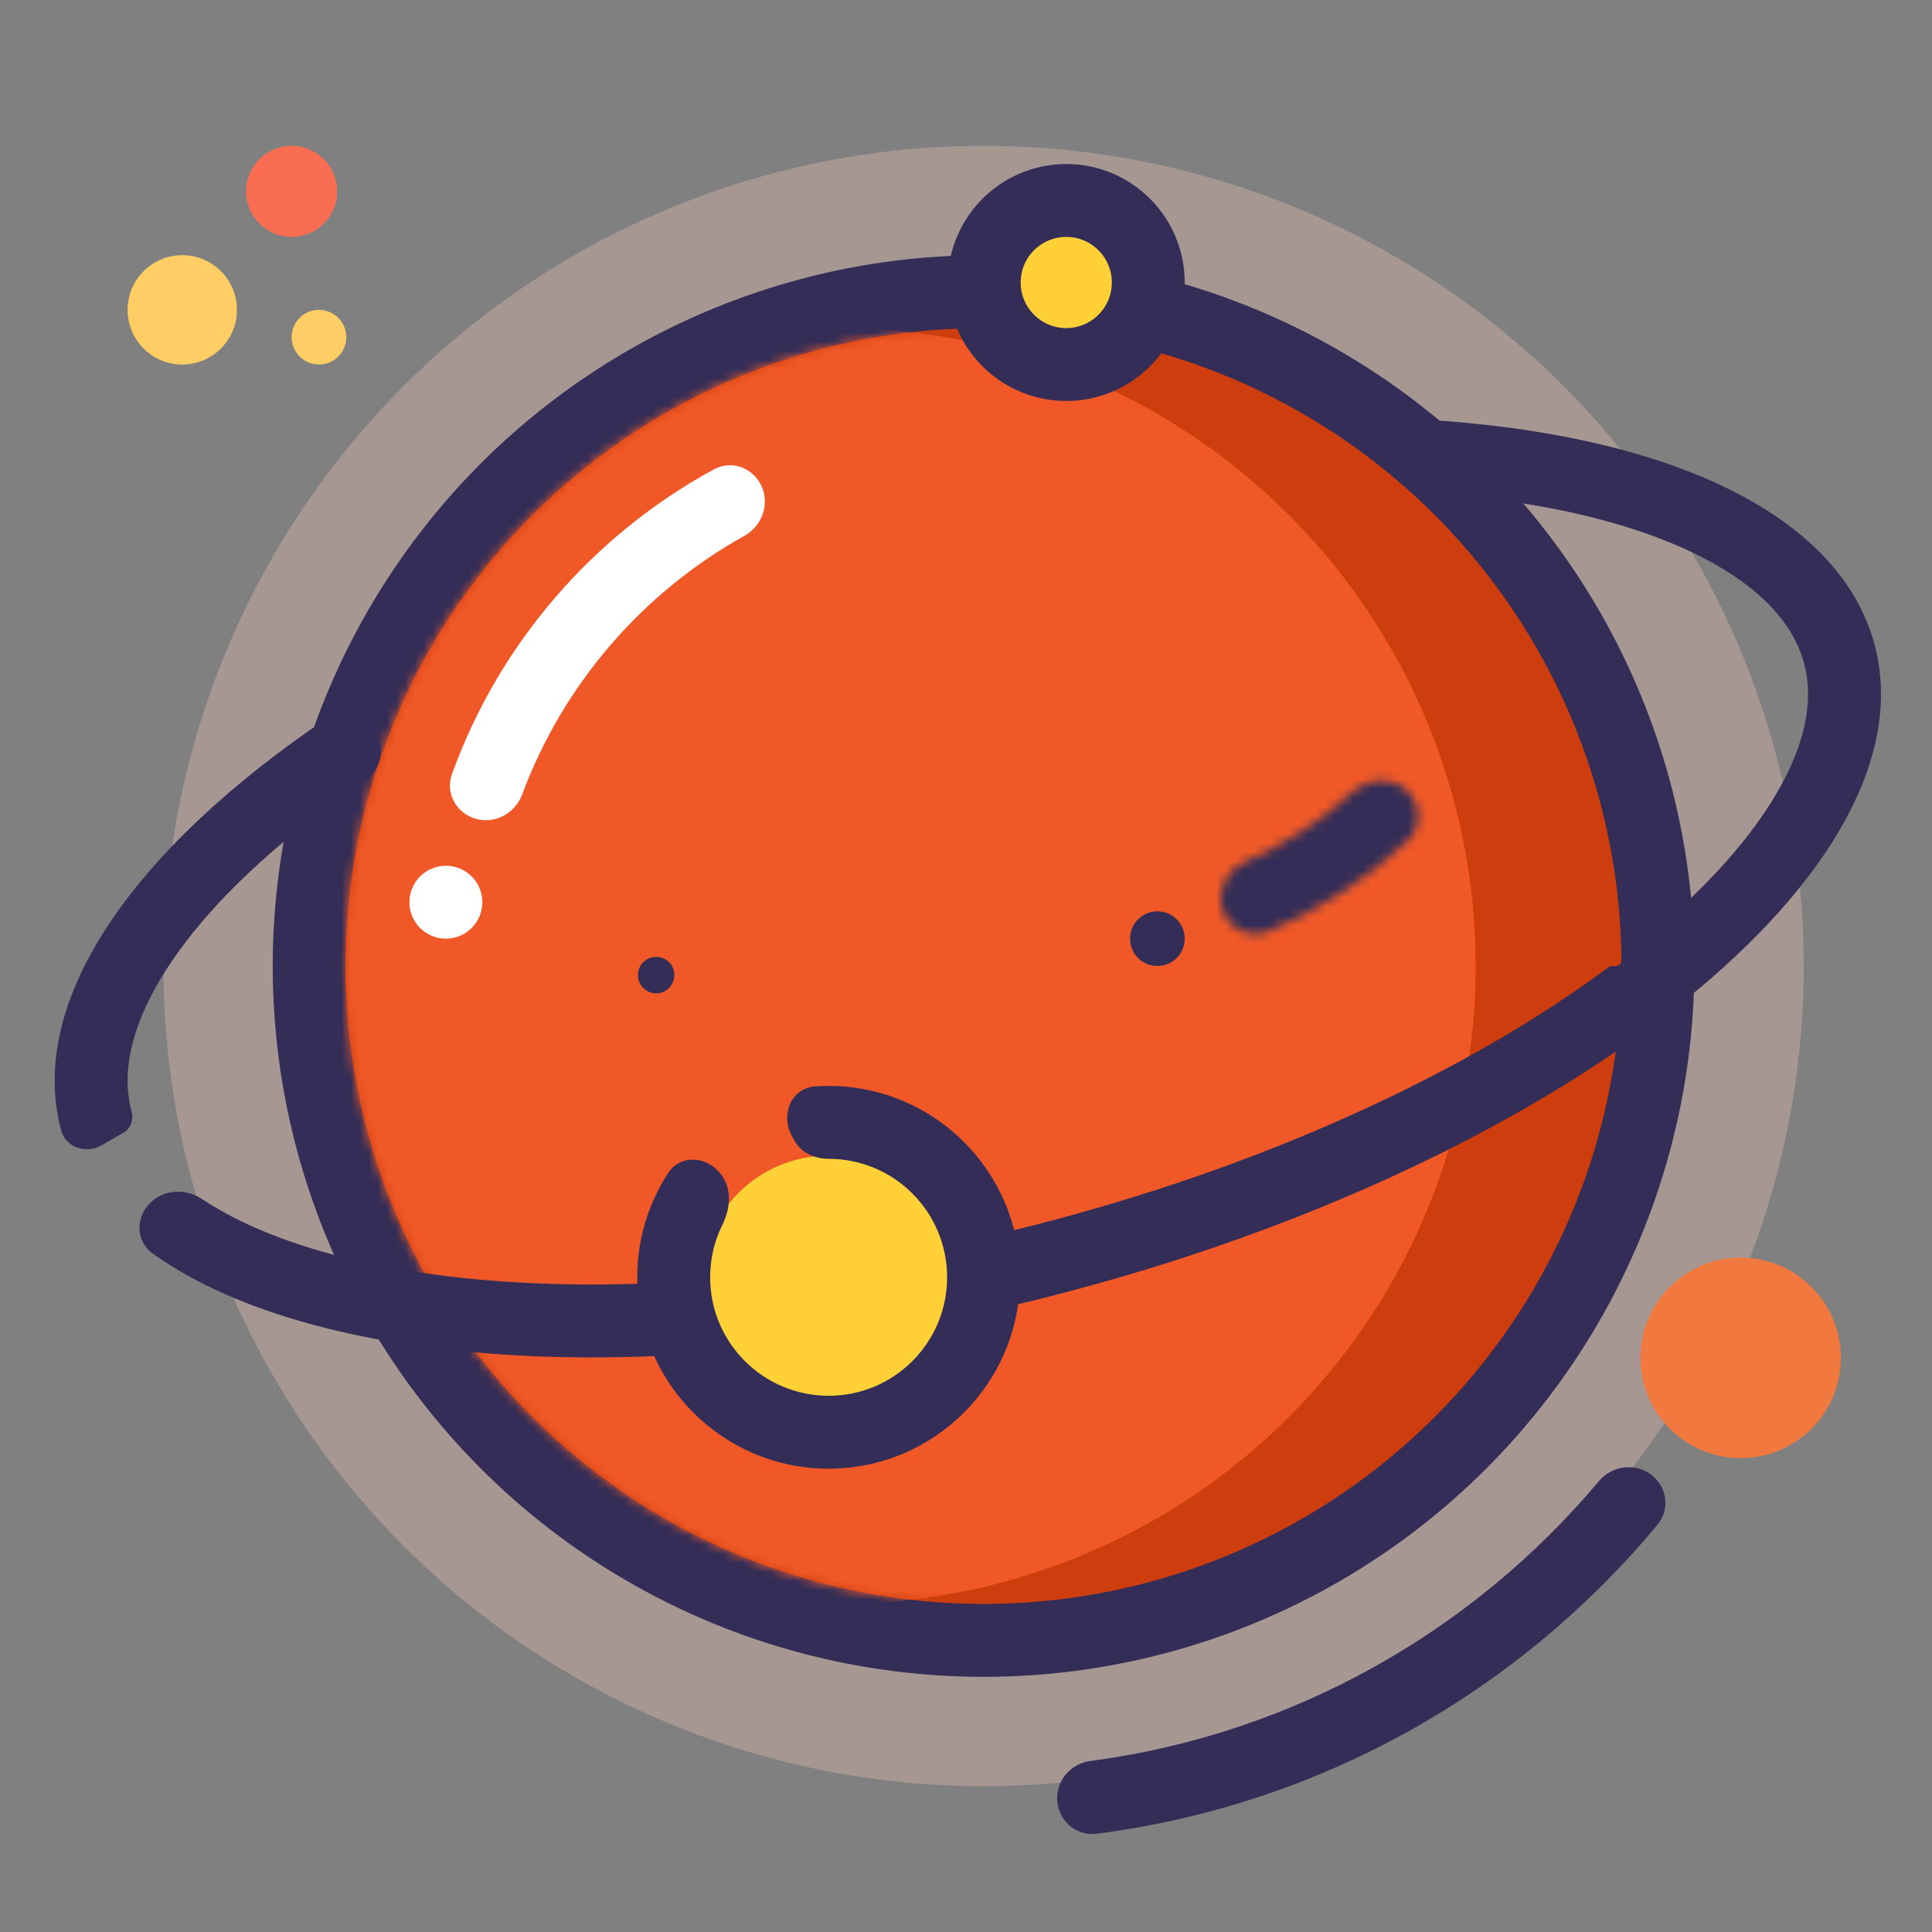 <svg width="212" height="212" viewBox="0 0 212 212" fill="none" xmlns="http://www.w3.org/2000/svg">
<rect x="0" y="0" width="212" height="212" fill="#808080" stroke="none"/>
<circle cx="107.926" cy="106" r="90" fill="#FFCBBA" fill-opacity="0.3"/>
<path fill-rule="evenodd" clip-rule="evenodd" d="M116 197.311C116 199.659 118.009 201.513 120.338 201.215C144.986 198.052 166.71 185.542 181.84 167.352C183.994 164.763 182.065 161 178.697 161C177.434 161 176.244 161.577 175.432 162.545C161.644 178.97 141.965 190.285 119.648 193.236C117.588 193.508 116 195.233 116 197.311Z" fill="#332D57"/>
<circle cx="107.926" cy="106" r="74" fill="#CD3D0D" stroke="#332D57" stroke-width="8"/>
<mask id="mask0_305_9087" style="mask-type:alpha" maskUnits="userSpaceOnUse" x="37" y="36" width="141" height="140">
<circle cx="107.926" cy="106" r="70" fill="#F05927"/>
</mask>
<g mask="url(#mask0_305_9087)">
<circle cx="91.926" cy="106" r="70" fill="#F05927"/>
</g>
<path fill-rule="evenodd" clip-rule="evenodd" d="M83.927 55.047C83.927 52.088 80.912 50.1 78.313 51.516C65.089 58.719 54.778 70.597 49.599 84.93C48.687 87.453 50.643 90 53.326 90C55.116 90 56.683 88.828 57.308 87.151C61.811 75.062 70.52 65.022 81.657 58.81C83.029 58.044 83.927 56.62 83.927 55.047Z" fill="white"/>
<circle cx="48.926" cy="99" r="4" fill="white"/>
<path fill-rule="evenodd" clip-rule="evenodd" d="M177.923 105.376C177.922 105.179 178.012 104.993 178.168 104.872C178.752 104.42 179.326 103.967 179.889 103.513C187.301 97.525 192.493 91.585 195.455 86.158C198.39 80.78 198.922 76.359 197.964 72.782C197.005 69.206 194.335 65.643 189.104 62.454C183.825 59.235 176.358 56.686 166.945 55.207C163.506 54.667 159.858 54.277 156.029 54.045C155.208 53.996 154.423 53.667 153.802 53.128C151.085 50.77 152.593 45.831 156.184 46.041C182.635 47.58 201.809 56.224 205.691 70.712C212.224 95.093 172.977 126.793 118.03 141.516C75.072 153.027 35.237 150.753 16.776 137.562C14.536 135.962 14.962 132.711 17.346 131.335C18.873 130.454 20.773 130.64 22.241 131.615C22.581 131.841 22.933 132.065 23.298 132.287C28.577 135.506 36.044 138.055 45.456 139.534C64.26 142.488 89.307 140.931 115.959 133.789C140.617 127.182 161.694 117.123 176.436 106.184C176.598 106.064 176.792 106 176.993 106H177.302C177.647 106 177.927 105.72 177.923 105.376ZM13.56 124.283C14.357 123.823 14.676 122.847 14.438 121.958C13.48 118.382 14.011 113.961 16.947 108.583C19.909 103.156 25.101 97.215 32.513 91.228C34.864 89.329 37.408 87.45 40.131 85.604C40.809 85.144 41.314 84.472 41.575 83.696C42.723 80.279 38.911 76.777 35.923 78.792C14.623 93.155 2.907 109.833 6.711 124.029C7.227 125.955 9.465 126.648 11.192 125.651L13.56 124.283Z" fill="#332D57"/>
<circle cx="90.926" cy="140.806" r="14" fill="#FFD136"/>
<path fill-rule="evenodd" clip-rule="evenodd" d="M79.409 129.307C78.037 126.931 74.786 126.447 73.294 128.748C71.163 132.034 69.926 135.952 69.926 140.159C69.926 151.757 79.328 161.159 90.926 161.159C102.524 161.159 111.926 151.757 111.926 140.159C111.926 128.561 102.524 119.159 90.926 119.159C90.433 119.159 89.945 119.176 89.461 119.209C86.76 119.396 85.596 122.416 86.95 124.761L87.232 125.25C87.972 126.532 89.446 127.159 90.926 127.159C98.106 127.159 103.926 132.979 103.926 140.159C103.926 147.339 98.106 153.159 90.926 153.159C83.746 153.159 77.926 147.339 77.926 140.159C77.926 138.082 78.413 136.119 79.279 134.378C80.076 132.774 80.304 130.858 79.409 129.307Z" fill="#332D57"/>
<mask id="path-11-inside-1_305_9087" fill="white">
<path d="M134.137 99.773C134.816 101.875 137.079 103.045 139.121 102.2C144.812 99.844 150.019 96.457 154.48 92.21C156.08 90.686 155.929 88.143 154.282 86.67C152.635 85.196 150.117 85.353 148.494 86.853C145.01 90.071 141.005 92.675 136.65 94.556C134.622 95.432 133.457 97.67 134.137 99.773Z"/>
</mask>
<path d="M134.137 99.773C134.816 101.875 137.079 103.045 139.121 102.2C144.812 99.844 150.019 96.457 154.48 92.21C156.08 90.686 155.929 88.143 154.282 86.67C152.635 85.196 150.117 85.353 148.494 86.853C145.01 90.071 141.005 92.675 136.65 94.556C134.622 95.432 133.457 97.67 134.137 99.773Z" stroke="#332D57" stroke-width="16" mask="url(#path-11-inside-1_305_9087)"/>
<circle cx="117" cy="31" r="9" fill="#FFD136" stroke="#332D57" stroke-width="8"/>
<circle cx="191" cy="149" r="11" fill="#F17940"/>
<circle cx="32" cy="21" r="5" transform="rotate(180 32 21)" fill="#F96E52"/>
<circle cx="20" cy="34" r="6" transform="rotate(180 20 34)" fill="#FECD64"/>
<circle cx="35" cy="37" r="3" transform="rotate(180 35 37)" fill="#FECD64"/>
<circle cx="127" cy="103" r="3" fill="#332D57"/>
<circle cx="72" cy="107" r="2" fill="#332D57"/>
</svg>
